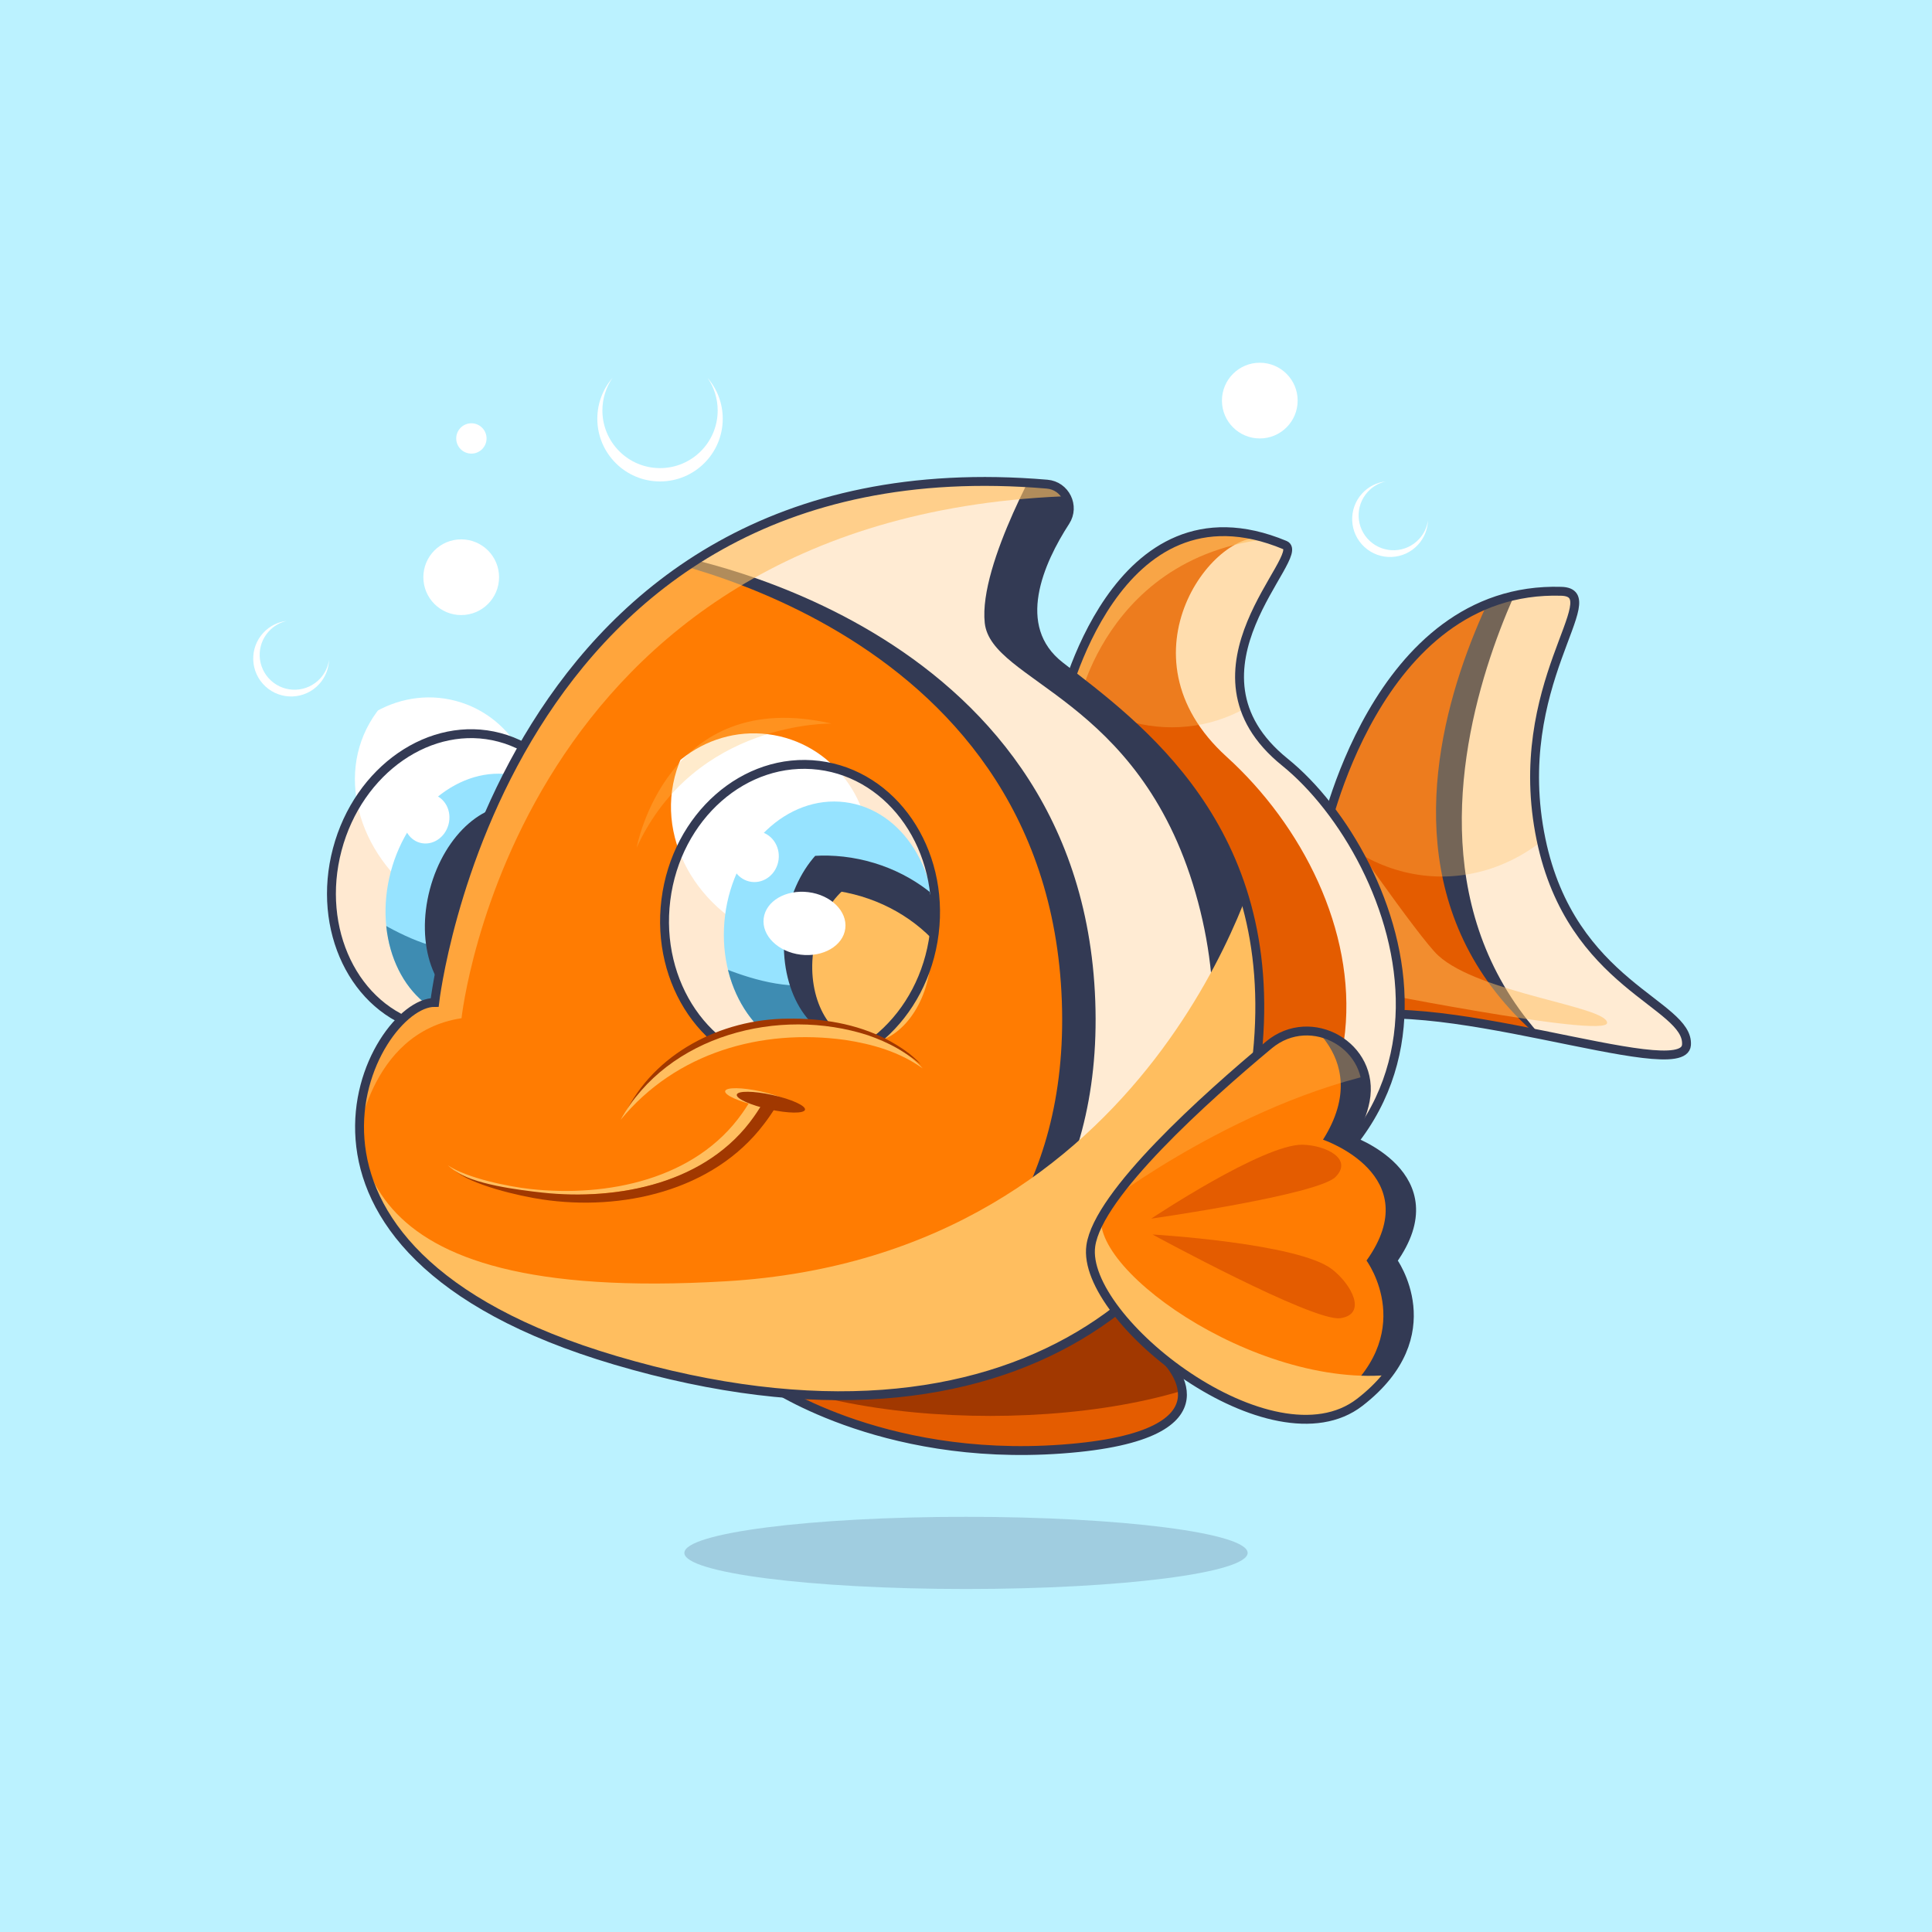 <?xml version="1.0" encoding="utf-8"?>
<!-- Generator: Adobe Illustrator 27.5.0, SVG Export Plug-In . SVG Version: 6.00 Build 0)  -->
<svg version="1.1" xmlns="http://www.w3.org/2000/svg" xmlns:xlink="http://www.w3.org/1999/xlink" x="0px" y="0px"
	 viewBox="0 0 500 500" style="enable-background:new 0 0 500 500;" xml:space="preserve">
<g id="BACKGROUND">
	<rect style="fill:#BBF2FF;" width="500" height="500"/>
</g>
<g id="OBJECTS">
	<g>
		<g>
			<defs>
				<path id="XMLID_00000176021426940989862590000008781757806580193157_" d="M342.307,217.445c0,0,13.362-65.886,61.752-64.42
					c12.579,0.381-13.555,23.986-5.247,64.192c7.833,37.904,38.41,42.54,37.647,53.213c-0.762,10.673-67.851-15.629-91.865-5.718
					L342.307,217.445z"/>
			</defs>
			<use xlink:href="#XMLID_00000176021426940989862590000008781757806580193157_"  style="overflow:visible;fill:#E45C00;"/>
			<clipPath id="XMLID_00000018210849013085698040000018106761588083825591_">
				<use xlink:href="#XMLID_00000176021426940989862590000008781757806580193157_"  style="overflow:visible;"/>
			</clipPath>
			<path style="clip-path:url(#XMLID_00000018210849013085698040000018106761588083825591_);fill:#333A54;" d="M395.061,137.595
				c0,0-72.52,107.427,37.662,150.699s19.232-150.699,19.232-150.699H395.061z"/>
			<path style="clip-path:url(#XMLID_00000018210849013085698040000018106761588083825591_);fill:#FFEBD3;" d="M398.782,140.344
				c0,0-67.508,112.412,42.675,155.684c110.182,43.272,22.379-158.434,22.379-158.434L398.782,140.344z"/>
			
				<ellipse style="opacity:0.32;clip-path:url(#XMLID_00000018210849013085698040000018106761588083825591_);fill:#FFBE5F;" cx="373.097" cy="170.421" rx="47.481" ry="56.422"/>
			<path style="opacity:0.5;clip-path:url(#XMLID_00000018210849013085698040000018106761588083825591_);fill:#FFBE5F;" d="
				M345.09,210.641c0,0,22.091,32.012,27.084,36.61c10.701,9.853,43.609,13.149,43.746,17.447
				c0.136,4.299-67.661-9.315-67.661-9.315L345.09,210.641"/>
			
				<use xlink:href="#XMLID_00000176021426940989862590000008781757806580193157_"  style="overflow:visible;fill:none;stroke:#333A54;stroke-width:2.3;stroke-miterlimit:10;"/>
		</g>
		<g>
			<defs>
				<path id="XMLID_00000023993493628575574790000000721973191923385236_" d="M274.799,183.316c0,0,13.644-60.62,57.717-42.257
					c6.184,2.577-29.235,32.55,0,56.171c30.339,24.512,60.293,102.55-32.981,127.801C299.535,325.03,346.43,240.517,274.799,183.316
					z"/>
			</defs>
			<use xlink:href="#XMLID_00000023993493628575574790000000721973191923385236_"  style="overflow:visible;fill:#FFEBD3;"/>
			<clipPath id="XMLID_00000131366799600432791530000015599525884468238768_">
				<use xlink:href="#XMLID_00000023993493628575574790000000721973191923385236_"  style="overflow:visible;"/>
			</clipPath>
			<path style="clip-path:url(#XMLID_00000131366799600432791530000015599525884468238768_);fill:#E45C00;" d="M254.719,175.358
				c0,0,29.32-56.293,73.392-35.905c-13.268-4.024-39.771,30.014-10.671,56.388c39.136,35.471,55.289,108.82-37.985,136.855
				C279.455,332.696,326.35,238.865,254.719,175.358z"/>
			
				<circle style="opacity:0.32;clip-path:url(#XMLID_00000131366799600432791530000015599525884468238768_);fill:#FFBE5F;" cx="303.271" cy="149.192" r="39.036"/>
			<path style="opacity:0.62;clip-path:url(#XMLID_00000131366799600432791530000015599525884468238768_);fill:#FFBE5F;" d="
				M279.14,182.043c0,0,9.271-47.07,64.757-42.791c55.486,4.279,39.225-21.396,39.225-21.396l-91.858,6.74l-22.563,51.887
				L279.14,182.043z"/>
			
				<use xlink:href="#XMLID_00000023993493628575574790000000721973191923385236_"  style="overflow:visible;fill:none;stroke:#333A54;stroke-width:2.3;stroke-miterlimit:10;"/>
		</g>
		<g>
			<g>
				<defs>
					
						<ellipse id="XMLID_00000041297269274607065680000014969406986717602196_" transform="matrix(0.256 -0.967 0.967 0.256 -132.065 285.172)" cx="119.274" cy="228.402" rx="38.756" ry="33.141"/>
				</defs>
				<use xlink:href="#XMLID_00000041297269274607065680000014969406986717602196_"  style="overflow:visible;fill:#FFE9D1;"/>
				<clipPath id="XMLID_00000034081696418990084190000008288057014683930002_">
					<use xlink:href="#XMLID_00000041297269274607065680000014969406986717602196_"  style="overflow:visible;"/>
				</clipPath>
				
					<ellipse transform="matrix(0.256 -0.967 0.967 0.256 -121.982 263.282)" style="clip-path:url(#XMLID_00000034081696418990084190000008288057014683930002_);fill:#FFFFFF;" cx="110.094" cy="210.906" rx="30.429" ry="28.562"/>
				<g style="clip-path:url(#XMLID_00000034081696418990084190000008288057014683930002_);">
					<defs>
						
							<ellipse id="XMLID_00000119118190699167576000000008795709040105331624_" transform="matrix(0.256 -0.967 0.967 0.256 -130.908 294.514)" cx="125.924" cy="232.323" rx="32.367" ry="25.71"/>
					</defs>
					<use xlink:href="#XMLID_00000119118190699167576000000008795709040105331624_"  style="overflow:visible;fill:#96E3FF;"/>
					<clipPath id="XMLID_00000105425911127226645940000005116750302072841121_">
						<use xlink:href="#XMLID_00000119118190699167576000000008795709040105331624_"  style="overflow:visible;"/>
					</clipPath>
					<path style="clip-path:url(#XMLID_00000105425911127226645940000005116750302072841121_);fill:#3E8CB2;" d="M79.847,234.299
						c-2.615,9.867,11.369,30.972,28.454,35.501c17.085,4.529,30.802-9.234,33.417-19.101c2.615-9.867-12.035-1.171-29.12-5.7
						C95.513,240.471,82.462,224.432,79.847,234.299z"/>
				</g>
				
					<ellipse id="XMLID_00000124158868759019339910000006172059741188468896_" transform="matrix(0.256 -0.967 0.967 0.256 -131.24 299.26)" style="clip-path:url(#XMLID_00000034081696418990084190000008288057014683930002_);fill:#333A54;" cx="128.842" cy="234.911" rx="26.855" ry="18.253"/>
				
					<use xlink:href="#XMLID_00000041297269274607065680000014969406986717602196_"  style="overflow:visible;fill:none;stroke:#333A54;stroke-width:2.3;stroke-miterlimit:10;"/>
			</g>
			<path style="fill:#FFFFFF;" d="M104.709,210.353c-0.916,3.456,0.886,6.932,4.025,7.764s6.426-1.295,7.342-4.751
				c0.916-3.456-0.886-6.932-4.025-7.764C108.912,204.77,105.625,206.897,104.709,210.353z"/>
		</g>
		<g>
			<defs>
				<path id="XMLID_00000013193269501075441570000003310323037267816864_" d="M198.256,357.743c0,0,29.108,20.727,76.543,17.272
					c47.435-3.454,26.708-23.414,26.708-23.414s14.712-9.98-19.512-13.434C281.996,338.168,253.145,359.278,198.256,357.743z"/>
			</defs>
			<use xlink:href="#XMLID_00000013193269501075441570000003310323037267816864_"  style="overflow:visible;fill:#E45C00;"/>
			<clipPath id="XMLID_00000152258511609381964910000012489394007701039261_">
				<use xlink:href="#XMLID_00000013193269501075441570000003310323037267816864_"  style="overflow:visible;"/>
			</clipPath>
			
				<ellipse style="clip-path:url(#XMLID_00000152258511609381964910000012489394007701039261_);fill:#A13800;" cx="256.273" cy="338.519" rx="77.326" ry="27.917"/>
			
				<use xlink:href="#XMLID_00000013193269501075441570000003310323037267816864_"  style="overflow:visible;fill:none;stroke:#333A54;stroke-width:2.3;stroke-miterlimit:10;"/>
		</g>
		<g>
			<defs>
				<path id="XMLID_00000124137826433939684250000002120983291041798056_" d="M112.501,259.429c0,0,16.697-146.144,158.479-134.131
					c4.714,0.399,7.321,5.684,4.747,9.653c-6.616,10.202-14.427,27.272-1.364,37.432c19.542,15.199,57.04,41.734,51.025,100.422
					c-5.934,57.896-61.815,110.076-166.104,79.252C61.556,323.173,96.305,259.317,112.501,259.429z"/>
			</defs>
			<use xlink:href="#XMLID_00000124137826433939684250000002120983291041798056_"  style="overflow:visible;fill:#FF7C02;"/>
			<clipPath id="XMLID_00000154406620107114609630000005223368817331833752_">
				<use xlink:href="#XMLID_00000124137826433939684250000002120983291041798056_"  style="overflow:visible;"/>
			</clipPath>
			<path style="clip-path:url(#XMLID_00000154406620107114609630000005223368817331833752_);fill:#333A54;" d="M162.507,143.122
				c0,0,108.657,16.308,112.293,115.925c3.635,99.616-103.554,110.685-103.554,110.685h168.358l8.156-276.314l-208.554,3.679
				L162.507,143.122z"/>
			<path style="clip-path:url(#XMLID_00000154406620107114609630000005223368817331833752_);fill:#FFEBD3;" d="M171.161,143.122
				c0,0,108.657,16.308,112.293,115.925c3.635,99.616-103.555,110.685-103.555,110.685h168.358l8.156-276.314l-208.554,3.679
				L171.161,143.122z"/>
			<path style="clip-path:url(#XMLID_00000154406620107114609630000005223368817331833752_);fill:#333A54;" d="M270.777,115.877
				c0,0-17.575,29.945-15.927,45.323c1.648,15.378,39.873,19.078,54.538,69.845s-7.854,95.676-37.512,138.687
				c-29.658,43.011,54.159,42.462,54.159,42.462l32.069-290.743L270.777,115.877z"/>
			<path style="clip-path:url(#XMLID_00000154406620107114609630000005223368817331833752_);fill:#FFBE5F;" d="M326.034,221.572
				c0,0-26.499,103.458-138.248,110.026c-101.939,5.991-95.936-35.672-96.45-61.029c-0.514-25.357-46.703-18.257-46.703-18.257
				l20.5,119.178l253.46,7.607l25.293-124.25L326.034,221.572z"/>
			<path style="opacity:0.62;clip-path:url(#XMLID_00000154406620107114609630000005223368817331833752_);fill:#FFBE5F;" d="
				M92.202,296.572c0,0,2.829-29.362,27.241-33.059c0,0,13.752-128.902,155.357-135.046c130.014-5.641,124.51-58.074,124.51-58.074
				L96.894,76.878l-68.132,196.15L92.202,296.572"/>
			
				<use xlink:href="#XMLID_00000124137826433939684250000002120983291041798056_"  style="overflow:visible;fill:none;stroke:#333A54;stroke-width:2.3;stroke-miterlimit:10;"/>
		</g>
		<g>
			<g>
				<defs>
					
						<ellipse id="XMLID_00000008867273728941245320000003876602462086134674_" transform="matrix(0.124 -0.992 0.992 0.124 -53.845 413.259)" cx="207.072" cy="237.118" rx="39.498" ry="35.005"/>
				</defs>
				<use xlink:href="#XMLID_00000008867273728941245320000003876602462086134674_"  style="overflow:visible;fill:#FFE9D1;"/>
				<clipPath id="XMLID_00000061432454164755950170000017972914363476616865_">
					<use xlink:href="#XMLID_00000008867273728941245320000003876602462086134674_"  style="overflow:visible;"/>
				</clipPath>
				
					<ellipse transform="matrix(0.124 -0.992 0.992 0.124 -48.151 386.771)" style="clip-path:url(#XMLID_00000061432454164755950170000017972914363476616865_);fill:#FFFFFF;" cx="194.909" cy="220.648" rx="31.012" ry="30.168"/>
				<g style="clip-path:url(#XMLID_00000061432454164755950170000017972914363476616865_);">
					<defs>
						
							<ellipse id="XMLID_00000057841631003875930980000011426564766376229287_" transform="matrix(0.124 -0.992 0.992 0.124 -50.308 423.425)" cx="214.599" cy="240.198" rx="32.986" ry="27.155"/>
					</defs>
					<use xlink:href="#XMLID_00000057841631003875930980000011426564766376229287_"  style="overflow:visible;fill:#96E3FF;"/>
					<clipPath id="XMLID_00000002385179197367999980000009001078476981668769_">
						<use xlink:href="#XMLID_00000057841631003875930980000011426564766376229287_"  style="overflow:visible;"/>
					</clipPath>
					<path style="clip-path:url(#XMLID_00000002385179197367999980000009001078476981668769_);fill:#3E8CB2;" d="M166.718,248.315
						c-1.287,10.323,16.427,29.805,34.953,32.115c18.526,2.31,30.847-13.426,32.134-23.749c1.287-10.323-12.753,0.414-31.279-1.896
						C184.001,252.475,168.005,237.992,166.718,248.315z"/>
				</g>
				
					<ellipse id="XMLID_00000073703717535379839250000005448020147952120192_" transform="matrix(0.124 -0.992 0.992 0.124 -45.373 432.682)" style="clip-path:url(#XMLID_00000061432454164755950170000017972914363476616865_);fill:#333A54;" cx="222.307" cy="242.032" rx="27.37" ry="19.28"/>
				
					<ellipse id="XMLID_00000102531895586774235660000011587172875767447193_" transform="matrix(0.124 -0.992 0.992 0.124 -48.613 441.347)" style="clip-path:url(#XMLID_00000061432454164755950170000017972914363476616865_);fill:#FFBE5F;" cx="225.593" cy="248.199" rx="21.656" ry="15.255"/>
				
					<use xlink:href="#XMLID_00000008867273728941245320000003876602462086134674_"  style="overflow:visible;fill:none;stroke:#333A54;stroke-width:2.3;stroke-miterlimit:10;"/>
			</g>
			<path style="fill:#FFFFFF;" d="M197.64,237.661c-0.557,4.467,3.719,8.678,9.552,9.405c5.833,0.727,11.012-2.305,11.569-6.772
				c0.557-4.467-3.719-8.678-9.552-9.405C203.376,230.162,198.197,233.194,197.64,237.661z"/>
			
				<ellipse transform="matrix(0.124 -0.992 0.992 0.124 -48.684 388.011)" style="fill:#FFFFFF;" cx="195.361" cy="221.572" rx="6.598" ry="6.21"/>
		</g>
		<g>
			<path style="fill:#FF7C02;" d="M161.654,288.425c0,0,10.045-20.842,37.252-23.484c27.208-2.643,39.416,10.515,39.416,10.515"/>
			<path style="fill:#A13800;" d="M161.654,288.425c7.555-15.85,24.988-24.69,42.16-24.795c8.778-0.155,17.76,1.285,25.624,5.325
				c3.24,1.737,6.404,3.766,8.884,6.501c-11.374-9.214-27.062-11.018-41.173-9.231C182.835,267.911,169.317,276.123,161.654,288.425
				L161.654,288.425z"/>
		</g>
		<g>
			<path style="fill:#FFBE5F;" d="M160.617,289.809c12.17-21.938,41-29.318,63.983-21.897c5.233,1.819,10.466,4.452,14.198,8.596
				c-5.916-4.257-13.009-6.314-20.102-7.377C196.967,266.13,174.875,272.442,160.617,289.809L160.617,289.809z"/>
		</g>
		<g>
			<path style="fill:#FFBE5F;" d="M115.898,301.582c4.902,3.317,15.675,5.518,21.436,6.142c19.859,2.163,42.695-2.474,54.77-19.646
				c1.055-1.482,2.012-3.03,2.903-4.614l2.987,1.719c-1.018,1.663-2.108,3.283-3.3,4.827
				c-13.188,17.391-36.891,20.825-57.465,18.569C127.671,307.53,120.128,305.429,115.898,301.582L115.898,301.582z"/>
			<path style="fill:#FFBE5F;" d="M187.673,282.371c-0.227,1.026,3.541,2.731,8.416,3.809c4.875,1.078,9.01,1.12,9.237,0.094
				c0.227-1.026-3.541-2.731-8.416-3.809C192.035,281.387,187.9,281.345,187.673,282.371z"/>
		</g>
		<g>
			<path style="fill:#A13800;" d="M117.527,302.79c4.363,3.669,17.053,5.227,22.814,5.85c19.859,2.163,42.695-2.474,54.77-19.646
				c1.055-1.481,2.012-3.03,2.903-4.614l2.987,1.719c-1.018,1.663-2.108,3.283-3.3,4.827
				c-13.188,17.392-36.958,22.551-57.428,19.485C134.5,309.566,121.757,306.638,117.527,302.79L117.527,302.79z"/>
			<path style="fill:#A13800;" d="M190.681,283.288c-0.227,1.026,3.541,2.731,8.416,3.809c4.875,1.078,9.01,1.12,9.237,0.094
				c0.227-1.026-3.541-2.731-8.416-3.809C195.043,282.305,190.908,282.263,190.681,283.288z"/>
		</g>
		<g>
			<g>
				<defs>
					<path id="XMLID_00000109011625661060636730000002894815027469570987_" d="M282.299,322.424
						c1.901-13.44,29.803-38.429,46.097-52.001c10.976-9.142,27.619,0.396,24.931,14.426c-0.588,3.071-1.907,6.438-4.216,10.1
						c0,0,27.08,9.132,11.258,31.286c0,0,14.144,19.185-8.456,36.674C329.313,380.399,279.602,341.487,282.299,322.424z"/>
				</defs>
				<use xlink:href="#XMLID_00000109011625661060636730000002894815027469570987_"  style="overflow:visible;fill:#333A54;"/>
				<clipPath id="XMLID_00000024709844755195636430000016362758398543282359_">
					<use xlink:href="#XMLID_00000109011625661060636730000002894815027469570987_"  style="overflow:visible;"/>
				</clipPath>
				<path style="clip-path:url(#XMLID_00000024709844755195636430000016362758398543282359_);fill:#FF7C02;" d="M275.584,322.424
					c2.697-19.063,57.699-61.359,57.699-61.359s23.326,11.346,9.112,33.884c0,0,27.08,9.132,11.258,31.286
					c0,0,14.144,19.185-8.456,36.674C322.598,380.399,272.887,341.487,275.584,322.424z"/>
				<path style="clip-path:url(#XMLID_00000024709844755195636430000016362758398543282359_);fill:#FFBE5F;" d="M284.943,315.382
					c-0.883,16.073,47.84,48.222,82.456,39.078c34.616-9.144,7.511,36.249,7.511,36.249l-76.978-0.98l-22.453-59.397l5.379-18.979
					L284.943,315.382"/>
				<path style="opacity:0.32;clip-path:url(#XMLID_00000024709844755195636430000016362758398543282359_);fill:#FFBE5F;" d="
					M288.61,309.703c0,0,41.568-31.007,82.504-34.156c40.937-3.149-12.451-31.759-12.451-31.759l-71.568,16.323L288.61,309.703"/>
				
					<use xlink:href="#XMLID_00000109011625661060636730000002894815027469570987_"  style="overflow:visible;fill:none;stroke:#333A54;stroke-width:2.3;stroke-miterlimit:10;"/>
			</g>
			<path style="fill:#E45C00;" d="M297.931,315.382c0,0,29.032-19.347,39.205-19.129c5.909,0.127,13.107,3.646,8.527,8.315
				C341.083,309.237,297.931,315.382,297.931,315.382z"/>
			<path style="fill:#E45C00;" d="M298.26,319.484c0,0,37.705,2.214,46.467,8.996c5.09,3.939,9.151,11.625,2.174,12.664
				C339.924,342.183,298.26,319.484,298.26,319.484z"/>
		</g>
		<path style="opacity:0.32;fill:#FFBE5F;" d="M164.761,219.377c0,0,7.724-41.93,50.431-32.115
			C215.192,187.262,179.849,186.504,164.761,219.377z"/>
	</g>
	<g>
		<circle style="fill:#FFFFFF;" cx="119.36" cy="149.382" r="9.797"/>
		<circle style="fill:#FFFFFF;" cx="326.034" cy="103.673" r="9.797"/>
		<path style="fill:#FFFFFF;" d="M118.07,113.47c0,2.168,1.757,3.925,3.925,3.925c2.168,0,3.925-1.757,3.925-3.925
			c0-2.168-1.757-3.925-3.925-3.925C119.828,109.545,118.07,111.302,118.07,113.47z"/>
		<path style="fill:#FFFFFF;" d="M183.122,97.802c1.646,2.398,2.612,5.299,2.612,8.427c0,8.239-6.679,14.917-14.917,14.917
			s-14.917-6.679-14.917-14.917c0-3.128,0.967-6.029,2.612-8.427c-2.441,2.84-3.925,6.526-3.925,10.565
			c0,8.963,7.266,16.23,16.23,16.23s16.23-7.266,16.23-16.23C187.047,104.328,185.562,100.642,183.122,97.802z"/>
		<path style="fill:#FFFFFF;" d="M85.153,170.76c-0.248,1.741-1.004,3.429-2.284,4.822c-3.37,3.669-9.076,3.912-12.746,0.542
			c-3.669-3.37-3.912-9.076-0.542-12.746c1.28-1.393,2.897-2.29,4.611-2.684c-2.249,0.266-4.418,1.301-6.07,3.1
			c-3.667,3.992-3.403,10.201,0.589,13.867c3.992,3.667,10.201,3.403,13.867-0.589C84.232,175.272,85.079,173.024,85.153,170.76z"/>
		<path style="fill:#FFFFFF;" d="M369.56,134.663c-0.248,1.741-1.004,3.428-2.284,4.822c-3.37,3.669-9.077,3.912-12.746,0.542
			c-3.669-3.37-3.912-9.077-0.542-12.746c1.28-1.393,2.897-2.29,4.611-2.685c-2.249,0.267-4.418,1.301-6.07,3.1
			c-3.667,3.992-3.403,10.201,0.589,13.867c3.992,3.667,10.201,3.403,13.867-0.589C368.638,139.175,369.485,136.926,369.56,134.663z
			"/>
	</g>
	<ellipse style="opacity:0.25;fill:#536186;" cx="250" cy="401.891" rx="72.885" ry="9.34"/>
</g>
</svg>
